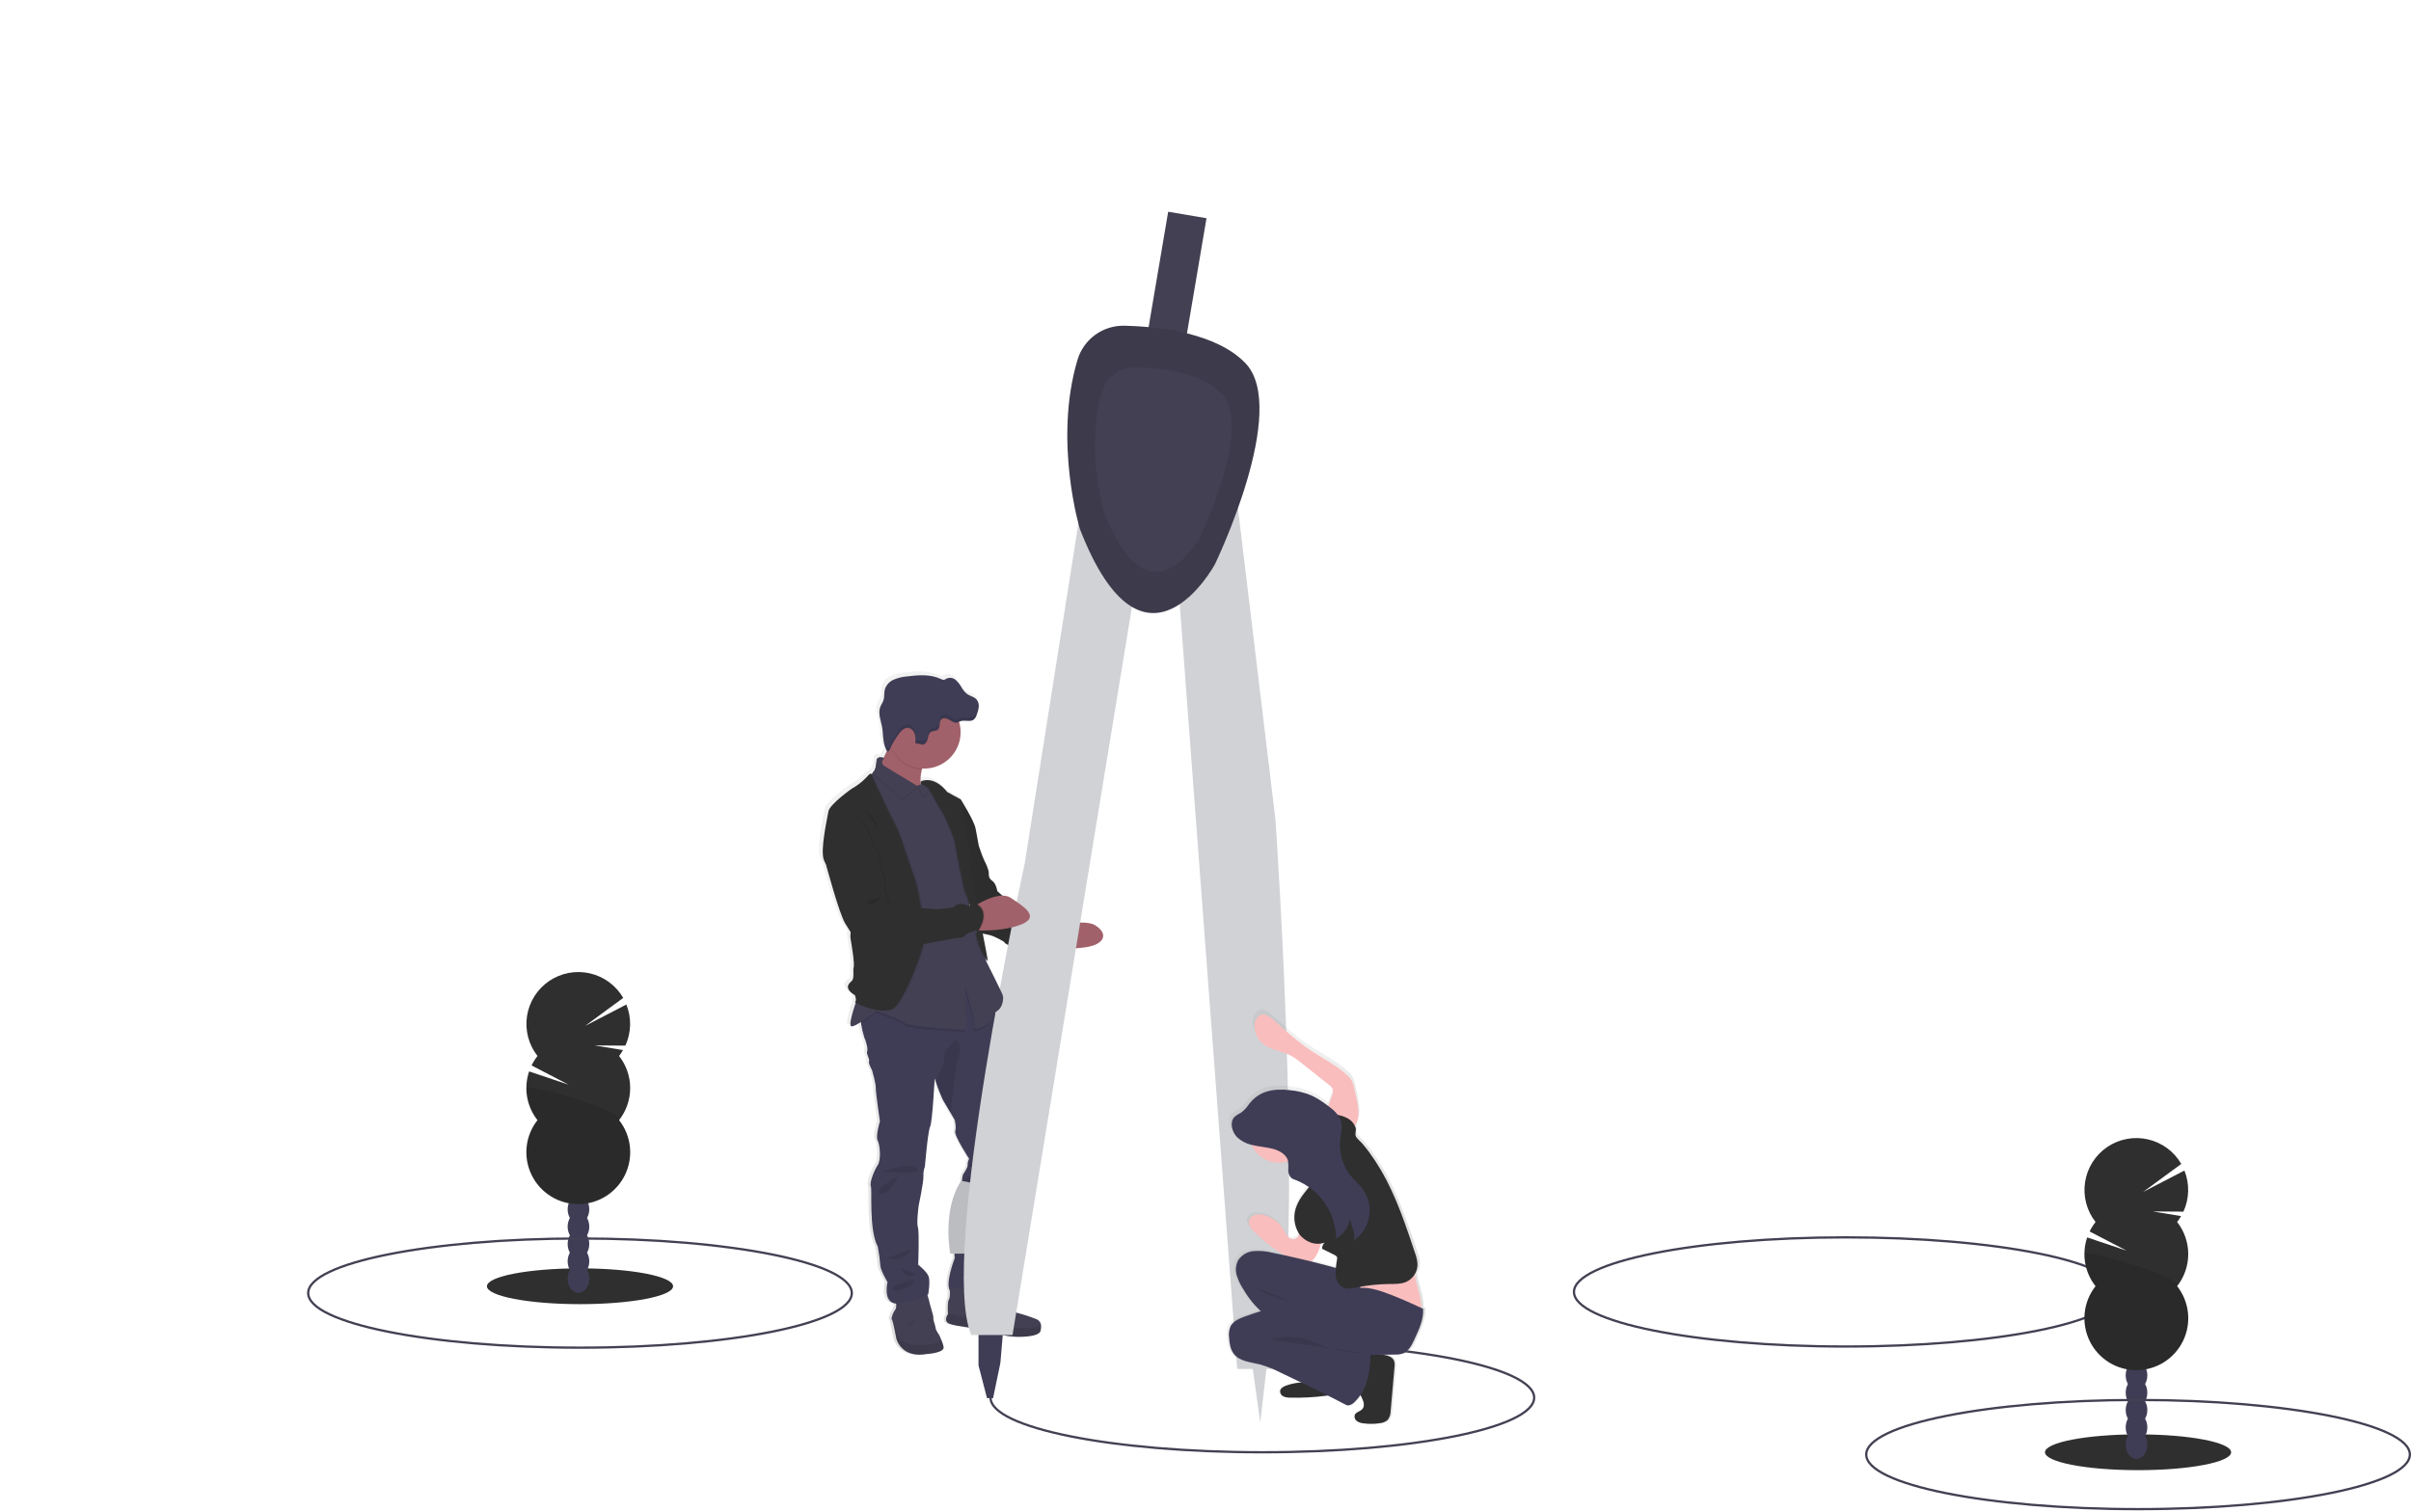 <svg width="1060" height="665" viewBox="0 0 1060 665" fill="none" xmlns="http://www.w3.org/2000/svg">
<g clip-path="url(#clip0_605_188)">
<path d="M811.5 592.07C877.498 592.07 931 581.325 931 568.07C931 554.815 877.498 544.07 811.5 544.07C745.502 544.07 692 554.815 692 568.07C692 581.325 745.502 592.07 811.5 592.07Z" stroke="#444053" stroke-miterlimit="10"/>
<path d="M360.54 376.89C360.891 377.78 361.288 378.651 361.73 379.5V379.61C361.73 379.61 367.39 400.52 370.04 404.91C370.81 406.18 371.68 407.56 372.54 408.91C372.37 409.903 372.37 410.917 372.54 411.91C373.34 416.57 374.31 422.98 373.87 424.39C373.43 425.8 374.4 429.31 372.87 430.53C371.34 431.75 369.77 433.87 374.46 436.68C374.46 436.68 375.34 439.05 374.55 439.58C374.46 439.64 374.55 439.77 374.77 439.94C373.48 443.76 371.59 449.94 372.77 450.38C373.42 450.63 375.18 449.71 377.11 448.47C377.16 448.72 377.2 448.99 377.25 449.26C377.557 451.319 378.032 453.349 378.67 455.33C379.53 457.24 380.39 460.46 379.93 461.52C379.47 462.58 381.19 464.94 380.79 465.87C380.39 466.8 382.12 469.82 382.12 469.82C382.12 469.82 383.84 475.68 383.77 477.66C383.7 479.64 385.63 492.41 385.63 492.41C385.63 492.41 383.63 499 384.63 500.91C385.63 502.82 386.28 509.41 384.63 511.85C382.98 514.29 380.91 519.68 381.58 521.13C382.25 522.58 380.65 540.5 384.69 547.88C385.207 550.626 385.585 553.396 385.82 556.18C385.82 558.18 389 563.49 389 563.49C389 563.49 387.08 571.49 391.79 572.84C392.115 572.941 392.45 573.005 392.79 573.03C392.934 573.905 392.816 574.802 392.45 575.61C391.645 576.724 391.074 577.989 390.77 579.33C390.701 579.582 390.733 579.851 390.86 580.08C391.39 580.67 392.86 588.58 392.86 588.58C392.86 588.58 394.98 597.47 406.65 595.3C406.65 595.3 414.54 594.84 413.88 592.07C413.663 591.156 413.376 590.26 413.02 589.39C412.742 588.827 412.495 588.25 412.28 587.66C412.15 587 410.49 585.15 410.36 583.9C410.23 582.65 409.17 580.21 409.36 579.42C409.55 578.63 407.57 572.97 407.43 571.71C407.268 570.833 407.017 569.975 406.68 569.15L407.1 568.95C407.1 568.95 408.16 563.02 407.24 560.85C406.32 558.68 402.66 555.85 402.66 555.85C402.66 555.85 403.19 541.29 402.53 539.31C401.87 537.33 402.86 529.83 402.86 529.83C402.86 529.83 405.11 519.22 404.98 516.83C404.905 515.35 405.129 513.871 405.64 512.48C405.64 512.48 407.04 496.87 407.96 494.89C408.88 492.91 409.96 473.55 409.96 473.55L410.58 475.33C411.451 478.001 412.487 480.616 413.68 483.16C414.19 483.96 415.68 486.52 416.96 488.66L418.85 491.86C418.85 491.86 419.71 494.96 419.11 496.86C418.51 498.76 425.28 509.04 425.28 509.04C424.844 509.898 424.618 510.847 424.62 511.81C424.81 512.81 422.56 515.96 422.56 515.96C422.56 515.96 421.7 518.79 422.23 519.78C422.76 520.77 421.37 526.63 421.37 526.63C421.37 526.63 419.11 539.54 418.58 541.06C418.05 542.58 418.85 552.98 418.85 552.98C418.85 552.98 414.69 563.63 416.62 567.17C416.7 568.48 416.71 570.48 416.2 571.29C415.51 572.37 415.71 576.36 415.78 577.46C415.78 577.65 415.78 577.75 415.78 577.75C415.78 577.75 413.52 580.75 416.37 581.97C419.22 583.19 428.91 584.07 428.91 584.07C428.91 584.07 438.12 586.71 442.56 587.43C447 588.15 456.29 587.89 456.95 585.19C457.185 584.351 457.266 583.477 457.19 582.61C457.13 582.062 456.931 581.539 456.61 581.09C456.29 580.642 455.859 580.284 455.36 580.05C452.63 578.964 449.838 578.039 447 577.28C447 577.28 442.62 576.28 442.22 574.38C441.82 572.48 435.59 567.2 435.59 567.2C435.59 567.2 435.52 566.83 435.39 566.33H435.59L435.29 566.03C434.98 565.03 434.48 563.71 433.87 563.96C433.775 563.781 433.717 563.585 433.699 563.382C433.682 563.18 433.706 562.977 433.769 562.784C433.833 562.592 433.935 562.414 434.069 562.262C434.203 562.11 434.367 561.987 434.55 561.9C436.94 560.59 438.4 556.44 437.73 551.96C437.06 547.48 436.94 548.27 438.33 545.7C439.192 543.758 439.537 541.625 439.33 539.51L443 525.83C443.575 524.149 443.931 522.401 444.06 520.63C444.122 519.236 444.484 517.872 445.12 516.63C445.12 516.63 446.78 507.14 448.24 504.97C449.7 502.8 447.24 495.15 447.24 495.15C447.24 495.15 444.99 483.3 445.12 477.89C445.25 472.48 439.28 453.72 439.28 453.72C438.514 452.502 438.189 451.058 438.36 449.63C438.48 448.51 437.78 446.69 436.99 445.06L436.74 444.55C437.045 444.158 437.413 443.82 437.83 443.55C439.47 442.55 440.24 439.92 440.25 438.07L417.64 384.78C417.64 384.62 428.11 363.23 428.08 363.07C427.46 359.56 421.54 350.25 421.54 350.25C421.483 350.133 421.397 350.033 421.29 349.96C419.96 349.35 415.46 346.8 415.46 346.8C411.93 342.44 408.62 341.54 406.46 341.57C405.781 341.561 405.105 341.666 404.46 341.88C404.23 341.951 404.006 342.042 403.79 342.15L403.69 343.02C403.506 341.008 403.665 338.979 404.16 337.02C404.21 336.85 404.26 336.67 404.3 336.5C404.63 336.5 404.96 336.5 405.3 336.5C407.417 336.506 409.514 336.096 411.473 335.292C413.431 334.488 415.212 333.306 416.713 331.814C418.215 330.322 419.408 328.548 420.224 326.595C421.04 324.642 421.463 322.547 421.47 320.43C421.469 318.925 421.261 317.428 420.85 315.98L420.77 315.75L421.27 315.53C423.27 314.79 425.78 316.05 427.4 314.71C427.987 314.128 428.408 313.399 428.62 312.6C429.069 311.529 429.368 310.402 429.51 309.25C429.51 309.05 429.51 308.85 429.51 308.65C429.515 308.59 429.515 308.53 429.51 308.47C429.515 308.397 429.515 308.323 429.51 308.25C429.51 308.16 429.51 308.07 429.51 307.98C429.51 307.89 429.51 307.98 429.51 307.98C429.42 307.245 429.121 306.551 428.65 305.98C427.59 304.74 425.82 304.44 424.48 303.53C423.384 302.681 422.476 301.615 421.81 300.4C421.143 299.191 420.266 298.111 419.22 297.21C418.689 296.764 418.045 296.471 417.36 296.363C416.674 296.256 415.972 296.338 415.33 296.6C414.939 296.868 414.506 297.07 414.05 297.2C413.554 297.207 413.066 297.075 412.64 296.82C408.04 294.67 402.64 295.05 397.64 295.69C395.608 295.852 393.614 296.331 391.73 297.11C390.789 297.497 389.943 298.085 389.252 298.833C388.561 299.581 388.042 300.471 387.73 301.44C387.32 302.99 387.63 304.67 387.14 306.2C386.8 307.2 386.14 308.12 385.72 309.13C385.516 309.659 385.388 310.215 385.34 310.78C385.34 310.78 385.34 310.89 385.34 310.94C385.17 313.21 386.06 315.6 386.49 317.94C387.08 321.13 386.78 324.6 388.15 327.62C388.287 327.99 388.461 328.345 388.67 328.68C388.19 329.68 387.67 330.74 387.17 331.73C386.43 331.52 384.17 331.02 384.09 333C384.074 334.609 383.698 336.195 382.99 337.64C382.885 337.723 382.775 337.8 382.66 337.87C382.538 337.926 382.437 338.019 382.37 338.135C382.304 338.252 382.276 338.386 382.29 338.52L382.03 338.72C381.915 338.727 381.805 338.765 381.71 338.83C381.57 338.59 381.11 338.57 379.65 340.31C377.707 342.331 375.472 344.05 373.02 345.41C373.02 345.41 363.2 352.26 362.67 355.41C362.14 358.56 358.86 372.32 360.54 376.89ZM403.66 343.47C403.66 343.47 403.66 343.4 403.66 343.36L403.78 343.42L403.66 343.47ZM430.34 567.47C430.074 567.583 429.789 567.64 429.5 567.64L430.34 567.47Z" fill="url(#paint0_linear_605_188)"/>
<path d="M407.73 595.33C396.2 597.49 394.1 588.65 394.1 588.65C394.1 588.65 392.66 580.79 392.1 580.2C391.973 579.971 391.941 579.702 392.01 579.45C392.311 578.118 392.876 576.86 393.67 575.75C394.39 574.9 393.8 571.36 393.8 571.36L407.16 567.96C407.731 569.221 408.17 570.538 408.47 571.89C408.61 573.13 410.57 578.77 410.37 579.55C410.17 580.33 411.23 582.76 411.37 584.01C411.51 585.26 413.14 587.09 413.27 587.74C413.471 588.332 413.712 588.91 413.99 589.47C414.347 590.332 414.631 591.221 414.84 592.13C415.52 594.87 407.73 595.33 407.73 595.33Z" fill="#444053"/>
<path opacity="0.1" d="M407.73 595.33C396.2 597.49 394.1 588.65 394.1 588.65C394.1 588.65 392.66 580.79 392.1 580.2C391.973 579.971 391.941 579.702 392.01 579.45L394.78 587.45C394.78 587.45 397.08 592.24 405.59 591.51C410.44 591.11 412.82 590.21 413.98 589.51C414.337 590.372 414.621 591.261 414.83 592.17C415.52 594.87 407.73 595.33 407.73 595.33Z" fill="black"/>
<path opacity="0.1" d="M398.75 582.88C398.75 582.88 401.64 582.95 401.83 580.59L398.75 582.88Z" fill="black"/>
<path d="M448.87 505.45C447.43 507.61 445.79 517.04 445.79 517.04C445.18 518.289 444.839 519.651 444.79 521.04C444.684 522.803 444.348 524.544 443.79 526.22L440 539.78C440.201 541.882 439.857 544 439 545.93C437.63 548.49 437.76 547.7 438.41 552.16C439.06 556.62 437.63 560.74 435.27 562.05C432.91 563.36 436.32 566.44 436.32 566.44C436.32 566.44 421.25 570.5 418.1 568.01C414.95 565.52 419.74 553.21 419.74 553.21C419.74 553.21 418.96 542.86 419.48 541.35C420 539.84 422.23 527 422.23 527C422.23 527 423.61 521.17 423.08 520.19C422.55 519.21 423.41 516.39 423.41 516.39C423.41 516.39 425.64 513.24 425.41 512.26C425.414 511.305 425.64 510.363 426.07 509.51C426.07 509.51 419.39 499.29 419.97 497.39C420.55 495.49 419.71 492.39 419.71 492.39C419.71 492.39 418.87 490.94 417.85 489.21C416.61 487.08 415.11 484.54 414.6 483.74C413.429 481.21 412.41 478.612 411.55 475.96L410.93 474.18C410.93 474.18 409.93 493.44 408.93 495.4C407.93 497.36 406.64 512.9 406.64 512.9C406.13 514.281 405.906 515.75 405.98 517.22C406.11 519.64 403.88 530.22 403.88 530.22C403.88 530.22 402.88 537.69 403.56 539.66C404.24 541.63 403.69 556.1 403.69 556.1C403.69 556.1 407.29 558.92 408.21 561.1C409.13 563.28 408.08 569.16 408.08 569.16C408.08 569.16 397.6 574.4 392.94 573.02C388.28 571.64 390.19 563.72 390.19 563.72C390.19 563.72 387.05 558.48 387.05 556.45C386.817 553.68 386.443 550.923 385.93 548.19C381.93 540.85 383.51 523.04 382.86 521.59C382.21 520.14 384.23 514.78 385.86 512.36C387.49 509.94 386.86 503.36 385.86 501.48C384.86 499.6 386.86 493.03 386.86 493.03C386.86 493.03 384.96 480.32 385.03 478.36C385.1 476.4 383.39 470.56 383.39 470.56C383.39 470.56 381.69 467.56 382.08 466.63C382.47 465.7 380.77 463.35 381.23 462.31C381.69 461.27 380.83 458.05 379.98 456.15C379.358 454.19 378.89 452.183 378.58 450.15C378.18 447.89 377.89 445.9 377.89 445.9L388.7 437.19L415.7 430.11L425.94 426.78L435.83 442.37C435.83 442.37 436.83 444 437.76 445.88C438.54 447.5 439.23 449.31 439.11 450.43C438.945 451.849 439.27 453.281 440.03 454.49C440.03 454.49 445.92 473.16 445.79 478.49C445.66 483.82 447.89 495.66 447.89 495.66C447.89 495.66 450.31 503.29 448.87 505.45Z" fill="#3F3D56"/>
<path opacity="0.1" d="M388.21 515.21C388.21 515.21 399.74 510.3 403.14 513.77C406.54 517.24 388.21 515.21 388.21 515.21Z" fill="black"/>
<path opacity="0.1" d="M394.69 517.17C394.69 517.17 383 523.78 387 524.84C391 525.9 394.69 517.17 394.69 517.17Z" fill="black"/>
<path opacity="0.1" d="M429.54 511.48C429.54 511.48 424.54 511.8 426.46 512.79C428.38 513.78 429.54 511.48 429.54 511.48Z" fill="black"/>
<path opacity="0.1" d="M435.77 512.98C435.7 513.31 421.29 517.98 424.11 520.06C426.93 522.14 435.77 512.98 435.77 512.98Z" fill="black"/>
<path opacity="0.1" d="M389.91 553.07C392.07 552.75 404.13 547.18 399.41 551.18C398.147 552.328 396.596 553.11 394.922 553.443C393.249 553.776 391.516 553.647 389.91 553.07Z" fill="black"/>
<path opacity="0.1" d="M395.87 557.46C395.87 557.46 396.92 561.53 400.92 561C404.92 560.47 395.87 557.46 395.87 557.46Z" fill="black"/>
<path opacity="0.1" d="M392.53 565.72C393.25 565.52 401.83 561.59 402.03 563.43C402.23 565.27 393.84 568.43 393.19 567.49C392.813 566.971 392.585 566.359 392.53 565.72Z" fill="black"/>
<path opacity="0.1" d="M420.31 561C421.31 560.94 431.18 557.79 433.15 560.61L420.31 561Z" fill="black"/>
<path opacity="0.1" d="M429.22 562.84C429.22 562.84 430.92 561.33 432.62 562.12C434.32 562.91 429.22 562.84 429.22 562.84Z" fill="black"/>
<path opacity="0.1" d="M407.47 579.08C407.576 579.638 407.843 580.152 408.237 580.561C408.632 580.969 409.136 581.254 409.69 581.38L407.47 579.08Z" fill="black"/>
<path d="M457.45 585.24C456.8 587.93 447.62 588.19 443.24 587.47C438.86 586.75 429.74 584.13 429.74 584.13C429.74 584.13 420.18 583.21 417.36 582.03C414.54 580.85 416.77 577.84 416.77 577.84C416.77 577.84 416.77 577.74 416.77 577.56C416.7 576.46 416.51 572.49 417.18 571.42C417.97 570.17 417.51 566.11 417.51 566.11C417.51 566.11 431.07 568.73 431.33 567.49C431.59 566.25 433.69 564.49 434.67 564.08C435.65 563.67 436.38 567.36 436.38 567.36C436.38 567.36 442.54 572.6 442.93 574.5C443.32 576.4 447.64 577.38 447.64 577.38C450.445 578.132 453.204 579.051 455.9 580.13C456.394 580.362 456.821 580.718 457.138 581.163C457.455 581.608 457.652 582.127 457.71 582.67C457.78 583.536 457.692 584.406 457.45 585.24Z" fill="#444053"/>
<path opacity="0.1" d="M457.45 585.24C456.8 587.93 447.62 588.19 443.24 587.47C438.86 586.75 429.74 584.13 429.74 584.13C429.74 584.13 420.18 583.21 417.36 582.03C414.54 580.85 416.77 577.84 416.77 577.84C416.77 577.84 416.77 577.74 416.77 577.56L430.48 580.56C430.48 580.56 437.23 583.44 441.55 583.44C445.33 583.44 453.78 584.99 457.71 582.64C457.784 583.515 457.696 584.397 457.45 585.24Z" fill="black"/>
<path opacity="0.1" d="M438.91 574.89C438.91 574.89 438.26 579.21 435.64 580.66L438.91 574.89Z" fill="black"/>
<path d="M480.9 415.65C477 417.13 468 417.29 464 417.29C462.78 417.29 462 417.29 462 417.29L459.43 412.05L462 407.68C462 407.68 464.36 407.03 467.5 406.46C472.13 405.63 478.5 404.98 481.5 406.85C486.54 409.98 486 413.78 480.9 415.65Z" fill="#A1616A"/>
<path d="M421.33 352.94L422.47 351.63C422.47 351.63 428.32 360.89 428.93 364.38C429.54 367.87 430.33 371.89 430.33 371.89C430.33 371.89 431.81 376.43 432.78 378.44C433.606 379.963 434.25 381.577 434.7 383.25C434.78 384.12 434.35 386.04 436.18 387.25C438.01 388.46 438.45 391.79 438.45 391.79C438.45 391.79 445.09 398.25 448.59 398.43C452.09 398.61 462.12 400.35 461.78 402.09C461.44 403.83 465.97 404.89 467.78 405.33C469.59 405.77 456 411.02 464 417.78C464 417.78 458.93 418.78 458.41 420.05C457.89 421.32 452.56 419.35 452.56 419.35C452.56 419.35 451.42 416.64 447.49 416.47C443.56 416.3 441.55 414.55 441.55 414.29C441.55 414.03 437.62 411.84 435.44 411.23C433.26 410.62 430.37 410.36 430.28 409.74C430.19 409.12 417.18 352.97 417.18 352.97L421.33 352.94Z" fill="#2F2F2F"/>
<path opacity="0.05" d="M421.33 353.16L422.47 351.85C422.47 351.85 428.32 361.11 428.93 364.61C429.54 368.11 430.33 372.12 430.33 372.12C430.33 372.12 431.81 376.66 432.78 378.67C433.604 380.19 434.248 381.801 434.7 383.47C434.78 384.35 434.35 386.27 436.18 387.47C438.01 388.67 438.45 392.01 438.45 392.01C438.45 392.01 445.09 398.48 448.59 398.65C452.09 398.82 462.12 400.57 461.78 402.32C461.44 404.07 465.97 405.12 467.78 405.55C469.59 405.98 456 411.25 464 417.98C464 417.98 458.93 418.98 458.41 420.25C457.89 421.52 452.56 419.55 452.56 419.55C452.56 419.55 451.42 416.84 447.49 416.67C443.56 416.5 441.55 414.75 441.55 414.48C441.55 414.21 437.62 412.04 435.44 411.43C433.26 410.82 430.37 410.55 430.28 409.94C430.19 409.33 417.18 353.16 417.18 353.16H421.33Z" fill="black"/>
<path d="M555 590.56C621 590.56 674.5 601.31 674.5 614.56C674.5 627.81 621 638.56 555 638.56C489 638.56 435.5 627.82 435.5 614.56" stroke="#444053" stroke-miterlimit="10"/>
<path d="M530.443 95.957L513.594 93.098L492.337 218.378L509.186 221.237L530.443 95.957Z" fill="#444053"/>
<path d="M550.34 598.75L554.08 625.45L557.28 597.69L550.34 598.75Z" fill="#D0D2D5"/>
<path d="M430.2 583.8V600.36L433.94 614.77H436.61L439.82 599.29L441.42 580.6L430.2 583.8Z" fill="#3F3D56"/>
<path d="M422.59 519.2L430.59 520.8C430.59 520.8 421.52 545.89 427.92 551.23H417.79C417.79 551.23 414.05 532.01 422.59 519.2Z" fill="#D0D2D5"/>
<path opacity="0.1" d="M422.59 519.2L430.59 520.8C430.59 520.8 421.52 545.89 427.92 551.23H417.79C417.79 551.23 414.05 532.01 422.59 519.2Z" fill="black"/>
<path d="M476.12 217.53L450.49 379.84C450.49 379.84 412.59 552.84 427 587.01H445.16L499.62 254.91L476.12 217.53Z" fill="#D0D2D5"/>
<path d="M541.12 197.37L560.77 360.51C560.77 360.51 575.08 568.34 559.41 601.95H543.93L516.27 233.86L541.12 197.37Z" fill="#D0D2D5"/>
<path d="M473.73 158.23C475.049 153.799 477.794 149.926 481.539 147.214C485.283 144.502 489.818 143.102 494.44 143.23C510.25 143.63 534.69 146.51 547.44 159.57C567.2 179.86 534.09 248.2 534.09 248.2C534.09 248.2 503.09 305.33 474.83 232.72C474.79 232.78 463.07 193.9 473.73 158.23Z" fill="#444053"/>
<path opacity="0.1" d="M473.73 158.23C475.049 153.799 477.794 149.926 481.539 147.214C485.283 144.502 489.818 143.102 494.44 143.23C510.25 143.63 534.69 146.51 547.44 159.57C567.2 179.86 534.09 248.2 534.09 248.2C534.09 248.2 503.09 305.33 474.83 232.72C474.79 232.78 463.07 193.9 473.73 158.23Z" fill="black"/>
<path d="M484.6 172.11C485.55 168.962 487.509 166.214 490.174 164.287C492.839 162.361 496.063 161.364 499.35 161.45C510.6 161.74 528 163.79 537.05 173.09C551.12 187.53 527.55 236.19 527.55 236.19C527.55 236.19 505.55 276.86 485.35 225.19C485.35 225.16 477 197.51 484.6 172.11Z" fill="#444053"/>
<path d="M539.33 587.9C539.5 590.48 539.9 593.19 541.53 595.21C544.23 598.55 549.14 598.81 553.34 599.86C556.565 600.782 559.693 602.015 562.68 603.54L571.77 607.84C569.439 607.975 567.141 608.453 564.95 609.26C563.78 609.69 562.5 610.4 562.33 611.62C562.308 612.129 562.44 612.632 562.71 613.064C562.979 613.496 563.373 613.836 563.84 614.04C564.79 614.431 565.814 614.612 566.84 614.57C572.254 614.722 577.672 614.438 583.04 613.72L583.68 613.63C586.44 614.997 589.187 616.393 591.92 617.82C593.06 618.42 594.43 617.82 595.39 616.98C596.562 615.942 597.597 614.759 598.47 613.46C598.63 613.74 598.79 614.01 598.92 614.28C599.8 615.97 600.63 618.18 599.37 619.62C598.37 620.74 596.48 620.93 595.91 622.29C595.755 622.782 595.761 623.31 595.929 623.798C596.096 624.286 596.415 624.707 596.84 625C597.71 625.574 598.711 625.918 599.75 626C602.223 626.34 604.733 626.32 607.2 625.94C608.537 625.846 609.805 625.308 610.8 624.41C611.651 623.252 612.1 621.847 612.08 620.41L613.79 600.98C613.946 600.057 613.877 599.111 613.59 598.22C612.91 596.57 610.94 595.88 609.16 595.59H608.97C610.45 595.59 611.97 595.52 613.57 595.52C614.964 595.61 616.362 595.433 617.69 595C620.23 594 621.6 591.33 622.69 588.87C624.69 584.55 626.99 579.87 626.69 575.07L625.91 574.72C625.84 569.61 623.7 564.84 622.91 559.85C623.778 558.51 624.24 556.947 624.24 555.35C624.136 553.594 623.755 551.866 623.11 550.23C619.94 540.81 616.77 531.36 612.53 522.36C609.787 516.366 606.436 510.67 602.53 505.36C601.51 504.027 600.45 502.693 599.35 501.36C598.55 500.44 596.76 499.14 596.43 497.97C596.1 496.8 596.8 495.66 596.43 494.46C596.335 494.147 596.215 493.843 596.07 493.55C598.41 490.45 597.75 485.97 596.93 482.11L595.93 477.3C595.716 475.973 595.298 474.688 594.69 473.49C594.046 472.462 593.239 471.547 592.3 470.78C587.38 466.34 581.3 463.39 575.77 459.71C569.92 455.82 564.69 451.09 559.45 446.42C557.85 445 555.84 443.47 553.77 444.07C551.7 444.67 550.84 446.91 550.77 448.95C550.751 450.365 551.031 451.767 551.591 453.067C552.151 454.366 552.979 455.532 554.02 456.49C557.64 459.8 563.11 460.07 567.42 462.41C568.901 463.27 570.309 464.25 571.63 465.34L584.15 475.17C585.099 475.738 585.797 476.646 586.1 477.71C586.149 478.351 586.046 478.996 585.8 479.59C585.33 481.03 584.53 482.84 583.94 484.67L582.94 483.95C580.867 482.401 578.647 481.061 576.31 479.95C573.211 478.684 569.936 477.898 566.6 477.62C559.21 476.79 552.6 477.93 548.08 484.1C547.143 485.51 545.953 486.734 544.57 487.71C543.545 488.187 542.587 488.795 541.72 489.52C539.4 492.09 540.72 496.35 542.9 498.52C544.745 500.234 547.018 501.419 549.48 501.95C550.837 504.978 553.26 507.401 556.288 508.758C559.316 510.115 562.737 510.312 565.9 509.31C566.055 510.597 566.085 511.897 565.99 513.19C565.942 513.856 566.044 514.524 566.288 515.145C566.532 515.766 566.912 516.325 567.4 516.78C567.926 517.138 568.507 517.408 569.12 517.58C571.332 518.381 573.427 519.474 575.35 520.83C573.092 523.276 571.23 526.06 569.83 529.08C568.97 531.085 568.611 533.269 568.785 535.444C568.96 537.618 569.662 539.718 570.83 541.56L570.89 541.64C570.722 542.263 570.41 542.838 569.98 543.32C569.37 543.796 568.6 544.018 567.831 543.94C567.061 543.861 566.351 543.489 565.85 542.9C564.992 541.886 564.266 540.767 563.69 539.57C562.701 537.954 561.393 536.556 559.845 535.463C558.298 534.369 556.544 533.603 554.69 533.21C553.32 532.859 551.877 532.919 550.54 533.38C549.882 533.616 549.306 534.035 548.879 534.588C548.452 535.141 548.192 535.804 548.13 536.5C548.13 538.01 549.23 539.26 550.31 540.33C553.623 543.766 557.313 546.819 561.31 549.43C562.399 550.104 563.524 550.718 564.68 551.27C562.68 550.85 560.707 550.44 558.76 550.04C556.032 549.36 553.214 549.113 550.41 549.31C549.011 549.419 547.655 549.843 546.443 550.549C545.231 551.256 544.194 552.227 543.41 553.39C542.308 555.483 542.075 557.926 542.76 560.19C543.453 562.435 544.489 564.56 545.83 566.49C547.934 570.027 550.515 573.257 553.5 576.09C551 576.84 548.5 577.66 546.06 578.56C543.62 579.46 541.06 580.56 539.94 582.8C539.283 584.414 539.072 586.176 539.33 587.9ZM576.14 553.9H576.23C576.762 553.659 577.215 553.275 577.54 552.79C579.06 550.756 580.137 548.426 580.7 545.95C581.281 545.872 581.852 545.727 582.4 545.52C582.026 545.876 581.729 546.304 581.526 546.778C581.323 547.253 581.219 547.764 581.22 548.28L586.86 551.04C587.267 551.193 587.617 551.469 587.86 551.83C588.015 552.203 588.053 552.614 587.97 553.01C587.81 554.3 587.56 555.59 587.4 556.87C585.71 556.37 584.05 555.97 582.56 555.57C580.44 554.99 578.29 554.45 576.14 553.91V553.9Z" fill="url(#paint1_linear_605_188)"/>
<path d="M577.19 500.78C578.609 501.135 580.085 501.198 581.528 500.966C582.972 500.734 584.354 500.211 585.59 499.43C586.085 499.083 586.636 498.826 587.22 498.67C587.738 498.624 588.259 498.701 588.742 498.894C589.225 499.087 589.656 499.39 590 499.78C592.4 502.17 592.68 506.11 591.44 509.26C590.2 512.41 587.71 514.89 585.1 517.04C582.992 518.776 580.763 520.36 578.43 521.78C577.787 520.274 576.852 518.91 575.677 517.768C574.503 516.627 573.114 515.73 571.59 515.13C568.85 514.07 566.85 511.23 565.28 508.75C564.11 506.91 563.07 506.99 564.12 505.09C565.305 503.266 566.702 501.587 568.28 500.09C569.14 499.18 569.891 498.173 570.52 497.09C571.22 495.83 571.06 495.01 572.14 496.01C572.85 496.67 573.14 498.1 573.96 498.87C574.87 499.754 575.977 500.408 577.19 500.78Z" fill="#FABDBD"/>
<path d="M585.78 481.28C586.014 480.693 586.113 480.061 586.07 479.43C585.771 478.383 585.089 477.488 584.16 476.92L571.93 467.22C570.646 466.144 569.275 465.177 567.83 464.33C563.61 462.02 558.28 461.75 554.74 458.49C553.722 457.537 552.914 456.382 552.366 455.1C551.819 453.817 551.544 452.435 551.56 451.04C551.56 449.04 552.56 446.78 554.45 446.22C556.34 445.66 558.45 447.14 560.01 448.55C565.12 453.15 570.22 457.82 575.93 461.66C581.33 465.3 587.28 468.2 592.09 472.59C592.967 473.337 593.719 474.218 594.32 475.2C594.908 476.39 595.316 477.66 595.53 478.97L596.53 483.71C597.37 487.71 598.05 492.36 595.36 495.43C594.969 495.922 594.473 496.321 593.91 496.599C593.346 496.878 592.728 497.028 592.1 497.04C591.213 496.931 590.358 496.638 589.59 496.18C587.59 495.18 583.97 494.18 583.36 491.68C582.58 488.55 584.83 484.18 585.78 481.28Z" fill="#FABDBD"/>
<path d="M566.27 543.78C565.436 542.777 564.727 541.675 564.16 540.5C563.202 538.91 561.929 537.532 560.419 536.452C558.909 535.372 557.194 534.613 555.38 534.22C554.059 533.886 552.67 533.942 551.38 534.38C550.735 534.618 550.171 535.035 549.754 535.582C549.338 536.13 549.087 536.785 549.03 537.47C549.03 538.95 550.1 540.19 551.15 541.24C554.385 544.637 557.994 547.657 561.91 550.24C565.831 552.812 570.329 554.371 575 554.78C575.471 554.838 575.948 554.793 576.4 554.65C576.918 554.41 577.361 554.033 577.68 553.56C580.16 550.38 581.02 546.25 581.68 542.28C581.44 543.71 573.39 540.37 572.48 540.8C571.14 541.43 571.27 543.31 570.3 544.21C569.706 544.681 568.951 544.9 568.197 544.82C567.443 544.739 566.751 544.366 566.27 543.78Z" fill="#FABDBD"/>
<path d="M624.92 575.2C624.966 575.7 624.869 576.203 624.64 576.65C624.09 577.51 622.85 577.52 621.84 577.37C619.508 576.976 617.206 576.422 614.95 575.71L594.42 569.78C594.094 569.717 593.79 569.569 593.54 569.35C593.323 569.093 593.181 568.782 593.13 568.45C592.417 565.505 592.264 562.452 592.68 559.45C592.705 559.017 592.847 558.599 593.09 558.24C593.552 557.814 594.162 557.584 594.79 557.6C598.006 557.274 601.238 557.127 604.47 557.16C606.567 557.248 608.669 557.202 610.76 557.02C613.46 556.7 616.57 555.15 619.28 555.39C621.63 555.59 621.53 557.39 621.77 559.39C622.44 564.7 624.87 569.78 624.92 575.2Z" fill="#FABDBD"/>
<path d="M559.37 550.83C556.707 550.15 553.952 549.904 551.21 550.1C549.843 550.208 548.519 550.624 547.336 551.317C546.153 552.009 545.143 552.961 544.38 554.1C543.291 556.169 543.062 558.583 543.74 560.82C544.426 563.028 545.437 565.121 546.74 567.03C549.046 571.02 552.012 574.59 555.51 577.59C557.26 578.98 559.19 580.13 560.87 581.59C564.45 584.72 566.67 589.09 568.8 593.34C570.8 597.34 572.8 601.42 573.66 605.82C573.667 605.99 573.709 606.156 573.783 606.309C573.857 606.462 573.962 606.599 574.09 606.71C574.368 606.845 574.687 606.866 574.98 606.77L584.83 604.95C585.109 604.962 585.385 604.898 585.63 604.764C585.875 604.631 586.08 604.434 586.221 604.194C586.363 603.953 586.437 603.679 586.435 603.4C586.433 603.121 586.355 602.848 586.21 602.61C584.073 593.425 580.074 584.777 574.46 577.2C577.069 579.665 580.228 581.472 583.675 582.47C587.122 583.468 590.758 583.629 594.28 582.94C595.657 582.744 596.956 582.181 598.04 581.31C600.24 579.31 600.14 575.9 599.65 572.99C599.209 570.397 598.601 567.835 597.83 565.32C595.98 559.32 588 557.7 582.59 556.24C574.91 554.207 567.17 552.403 559.37 550.83Z" fill="#3F3D56"/>
<path opacity="0.1" d="M566.66 572.09C568.066 572.647 569.34 573.491 570.4 574.57C568.63 572.57 563.57 571.57 561.09 570.64C558.02 569.5 554.67 568.33 552.09 566.3C557.081 567.874 561.95 569.809 566.66 572.09Z" fill="black"/>
<path d="M598.56 614.24C599.41 615.92 600.22 618.09 599 619.52C598.06 620.62 596.18 620.81 595.62 622.15C595.466 622.635 595.472 623.157 595.636 623.639C595.799 624.121 596.113 624.538 596.53 624.83C597.374 625.404 598.353 625.749 599.37 625.83C601.787 626.16 604.239 626.14 606.65 625.77C607.956 625.674 609.192 625.143 610.16 624.26C611.001 623.098 611.44 621.694 611.41 620.26L613.08 601.08C613.228 600.167 613.163 599.233 612.89 598.35C612.22 596.72 610.3 596.05 608.56 595.76C606.615 595.43 604.636 595.35 602.67 595.52C601.344 595.538 600.058 595.979 599 596.78C598.018 597.899 597.412 599.298 597.27 600.78C596.82 603.06 595.56 606.22 595.83 608.53C596 610.44 597.72 612.56 598.56 614.24Z" fill="#2F2F2F"/>
<path d="M576.48 608.04C572.73 607.551 568.917 607.98 565.37 609.29C564.23 609.71 562.98 610.42 562.81 611.62C562.787 612.121 562.916 612.617 563.18 613.044C563.445 613.47 563.831 613.807 564.29 614.01C565.22 614.396 566.223 614.577 567.23 614.54C572.517 614.68 577.807 614.399 583.05 613.7C584.412 613.611 585.732 613.196 586.9 612.49C587.477 612.123 587.912 611.57 588.132 610.923C588.352 610.276 588.344 609.572 588.11 608.93C587.48 607.61 585.76 607.2 584.93 606.01C584.33 605.15 584.18 603.88 583.24 603.43C582.53 603.204 581.759 603.261 581.09 603.59C580.09 603.94 577.69 604.29 577 605.12C576.701 606.067 576.526 607.048 576.48 608.04Z" fill="#2F2F2F"/>
<path d="M562.32 511.27C569.572 511.27 575.45 505.392 575.45 498.14C575.45 490.889 569.572 485.01 562.32 485.01C555.069 485.01 549.19 490.889 549.19 498.14C549.19 505.392 555.069 511.27 562.32 511.27Z" fill="#FABDBD"/>
<path d="M593.46 492.36C591.35 490.81 588.69 490.28 586.12 489.8C585.252 489.529 584.317 489.576 583.48 489.93C582.927 490.33 582.49 490.868 582.21 491.49C581.418 492.774 580.831 494.175 580.47 495.64C580.294 496.374 580.292 497.139 580.466 497.874C580.64 498.609 580.984 499.292 581.47 499.87C582.25 500.67 583.37 501.07 584.17 501.87C584.689 502.449 585.066 503.141 585.271 503.89C585.476 504.64 585.503 505.428 585.35 506.19C585.027 507.707 584.435 509.153 583.6 510.46C581.672 513.859 579.471 517.096 577.02 520.14C574.47 523.31 571.61 526.36 570.11 530.14C569.274 532.123 568.928 534.278 569.102 536.422C569.276 538.567 569.965 540.638 571.11 542.46C573.54 546 578.38 547.9 582.39 546.37C582.025 546.722 581.735 547.144 581.539 547.612C581.343 548.08 581.245 548.583 581.25 549.09L586.75 551.82C587.156 551.969 587.506 552.242 587.75 552.6C587.898 552.968 587.932 553.372 587.85 553.76C587.419 555.978 587.194 558.231 587.18 560.49C587.33 562.74 588.36 565.11 590.4 566.09C592.27 566.99 594.49 566.51 596.53 566.09C601.294 565.125 606.139 564.616 611 564.57C613.42 564.57 615.92 564.63 618.15 563.69C619.645 563.031 620.918 561.955 621.817 560.591C622.716 559.227 623.203 557.633 623.22 556C623.12 554.265 622.746 552.557 622.11 550.94C619.02 541.64 615.92 532.32 611.78 523.43C609.083 517.514 605.797 511.886 601.97 506.63C600.97 505.3 599.97 503.99 598.86 502.72C598.08 501.81 596.33 500.53 596.01 499.37C595.69 498.21 596.37 497.09 596.01 495.91C595.561 494.485 594.667 493.241 593.46 492.36Z" fill="#2F2F2F"/>
<path d="M625.68 575.47C619.92 572.81 614.16 570.15 608.17 568.08C603.76 566.56 598.84 565.37 594.51 567.08C593.21 567.6 592.03 568.35 590.78 568.96C586.59 570.96 581.78 571.3 577.15 571.81C566.847 572.97 556.722 575.378 547 578.98C544.67 579.84 542.16 580.98 541 583.16C540.344 584.739 540.123 586.466 540.36 588.16C540.53 590.71 540.92 593.39 542.51 595.38C545.15 598.68 549.94 598.93 554.04 599.97C557.194 600.884 560.252 602.103 563.17 603.61C572.75 608.18 582.34 612.75 591.74 617.7C592.84 618.29 594.18 617.7 595.12 616.87C597.952 614.241 599.995 610.875 601.02 607.15C602.039 603.443 602.544 599.614 602.52 595.77C606.2 595.77 609.19 595.61 612.87 595.61C614.224 595.695 615.581 595.522 616.87 595.1C619.34 594.1 620.68 591.47 621.79 589.05C623.77 584.78 626 580.15 625.68 575.47Z" fill="#3F3D56"/>
<path opacity="0.1" d="M558.8 589.14C561.39 587.88 564.39 587.85 567.28 587.87C569.042 587.838 570.803 587.972 572.54 588.27C575.193 588.977 577.768 589.945 580.23 591.16C586.364 593.734 592.959 595.027 599.61 594.96" fill="black"/>
<path d="M543.86 500C545.839 501.825 548.293 503.056 550.94 503.55C553.54 504.15 556.22 504.38 558.84 504.96C562.06 505.67 565.58 507.37 566.31 510.59C566.479 511.88 566.512 513.183 566.41 514.48C566.362 515.128 566.459 515.779 566.692 516.386C566.925 516.993 567.29 517.541 567.76 517.99C568.276 518.339 568.842 518.605 569.44 518.78C574.686 520.785 579.207 524.322 582.417 528.93C585.627 533.538 587.377 539.005 587.44 544.62C589.087 543.66 590.498 542.342 591.568 540.763C592.637 539.185 593.339 537.386 593.62 535.5C593.62 538.98 596.62 542.5 594.92 545.61C596.774 544.398 598.357 542.814 599.567 540.959C600.778 539.103 601.59 537.016 601.952 534.831C602.314 532.645 602.218 530.408 601.67 528.261C601.122 526.115 600.135 524.105 598.77 522.36C597.45 520.68 595.77 519.28 594.39 517.67C592.431 515.409 590.959 512.767 590.068 509.911C589.177 507.054 588.885 504.045 589.21 501.07C589.5 498.54 590.21 495.98 589.68 493.49C588.91 490.04 585.88 487.64 583 485.59C580.975 484.066 578.805 482.746 576.52 481.65C573.494 480.397 570.293 479.618 567.03 479.34C559.82 478.53 553.41 479.65 548.94 485.74C548.035 487.132 546.874 488.34 545.52 489.3C544.517 489.774 543.579 490.376 542.73 491.09C540.44 493.63 541.74 497.83 543.86 500Z" fill="#3F3D56"/>
<path d="M409 353.59C408.59 353.42 380.09 341.65 384 339.31C386.33 337.92 389.2 332.04 391.16 327.43C392.53 324.22 393.46 321.62 393.46 321.62C393.46 321.62 416.34 317.56 408.15 331.62C406.859 333.772 405.886 336.1 405.26 338.53C402.9 348.03 408.77 353.41 409 353.59Z" fill="#A1616A"/>
<path opacity="0.1" d="M408.12 331.58C406.829 333.732 405.856 336.06 405.23 338.49C402.329 338.283 399.539 337.289 397.16 335.616C394.782 333.942 392.904 331.651 391.73 328.99C391.499 328.482 391.299 327.962 391.13 327.43C392.5 324.22 393.43 321.62 393.43 321.62C393.43 321.62 416.31 317.56 408.12 331.58Z" fill="black"/>
<path d="M422.34 322.02C422.323 325.678 421.054 329.22 418.743 332.056C416.432 334.891 413.219 336.849 409.639 337.604C406.06 338.358 402.33 337.863 399.071 336.201C395.812 334.539 393.221 331.81 391.73 328.47C390.828 326.44 390.364 324.242 390.37 322.02C390.39 318.179 391.791 314.473 394.318 311.579C396.844 308.686 400.328 306.798 404.131 306.261C407.935 305.723 411.804 306.572 415.034 308.652C418.263 310.732 420.636 313.905 421.72 317.59C422.131 319.031 422.339 320.522 422.34 322.02Z" fill="#A1616A"/>
<path opacity="0.1" d="M437.76 445.87C436.615 447.117 435.816 448.64 435.44 450.29C435.44 450.29 427.58 455.66 428.1 452.29C428.62 448.92 424 435.09 424 435.09L424.52 453.83C424.52 453.83 399.37 452.65 397.52 450.83C395.67 449.01 385 445.44 385 445.44C385 445.44 381.71 448.08 378.68 450.08C378.28 447.82 377.99 445.83 377.99 445.83L388.8 437.12L415.8 430.04L425.94 426.78L435.83 442.37C435.83 442.37 436.85 443.99 437.76 445.87Z" fill="black"/>
<path d="M438.58 444.39C436.49 445.7 435.7 449.24 435.7 449.24C435.7 449.24 427.84 454.61 428.36 451.24C428.88 447.87 424.3 434.08 424.3 434.08L424.83 452.82C424.83 452.82 399.67 451.64 397.83 449.82C395.99 448 385.25 444.45 385.25 444.45C385.25 444.45 375.95 451.92 374.25 451.26C372.55 450.6 377.25 437.9 377.25 437.9L382.09 363.48C382.09 363.48 380.78 341.34 382.75 340.55C383.054 340.43 383.332 340.253 383.57 340.03C384.87 338.87 385.26 336.51 385.37 334.52C385.5 332.17 388.64 333.34 388.64 333.34L386.81 335.7L403.05 345.57L403.19 345.66C403.839 345.326 404.507 345.029 405.19 344.77C406.63 344.22 408.54 343.7 409.79 344.22C410.488 344.578 411.081 345.113 411.51 345.77C412.439 347.161 413.182 348.667 413.72 350.25L419.62 360.2C419.62 360.2 422.62 373.44 422.62 373.96C422.62 374.48 423.54 386.54 424.62 387.85C425.7 389.16 426.72 395.71 426.33 397.68C425.94 399.65 426.98 406.98 426.98 406.98C431.31 410.52 433.53 422.57 433.53 422.57C433.53 422.57 440.35 436.07 440.87 437.64C441.39 439.21 440.68 443.08 438.58 444.39Z" fill="#444053"/>
<path opacity="0.1" d="M403.07 346.04C401.47 348.4 396.87 351.71 396.87 351.71L383.59 340.5C384.89 339.34 385.28 336.97 385.39 334.99C385.52 332.63 388.66 333.81 388.66 333.81L388.28 334.3C388.099 334.535 387.969 334.806 387.899 335.095C387.829 335.384 387.821 335.685 387.875 335.977C387.928 336.269 388.043 336.547 388.211 336.792C388.379 337.037 388.597 337.244 388.85 337.4L403.07 346.04Z" fill="black"/>
<path d="M403.07 345.51C401.47 347.87 396.87 351.19 396.87 351.19L383.59 339.97C384.89 338.81 385.28 336.45 385.39 334.46C385.52 332.11 388.66 333.28 388.66 333.28L388.28 333.77C388.099 334.005 387.969 334.276 387.899 334.565C387.829 334.854 387.821 335.155 387.875 335.447C387.928 335.739 388.043 336.017 388.211 336.262C388.379 336.507 388.597 336.714 388.85 336.87L403.07 345.51Z" fill="#444053"/>
<path opacity="0.1" d="M409.21 347.28C407.49 349.33 405.06 351.66 405.21 350.49C405.36 349.32 403.76 346.75 402.77 345.6C404.327 345.11 406.002 345.156 407.53 345.73C408.214 346.094 408.792 346.628 409.21 347.28Z" fill="black"/>
<path d="M409.47 346.49C407.75 348.55 405.32 350.87 405.47 349.71C405.62 348.55 404.18 346.65 403.18 345.5C404.62 344.95 406.53 344.43 407.78 344.95C408.469 345.305 409.052 345.837 409.47 346.49Z" fill="#444053"/>
<path opacity="0.1" d="M383.6 340.62C383.6 340.62 383.77 339.05 381.5 341.76C379.595 343.747 377.404 345.439 375 346.78C375 346.78 365.31 353.6 364.78 356.78C364.25 359.96 361.11 373.55 362.78 378.09C364.45 382.63 377.11 404.39 377.11 404.39C377.11 404.39 373.79 408.32 374.57 412.95C375.35 417.58 376.32 423.95 375.88 425.35C375.44 426.75 376.41 430.24 374.88 431.46C373.35 432.68 371.83 434.78 376.46 437.58C376.46 437.58 377.33 439.94 376.54 440.46C375.75 440.98 388.16 446.4 393.05 443.52C397.94 440.64 406.77 417.58 406.94 412.42C407.11 407.26 404.23 390.24 402.66 386.22C401.09 382.2 396.37 366.56 394.36 363.07C392.35 359.58 383.6 340.62 383.6 340.62Z" fill="black"/>
<path d="M383.07 340.62C383.07 340.62 383.25 339.05 380.98 341.76C379.063 343.765 376.855 345.471 374.43 346.82C374.43 346.82 364.73 353.64 364.21 356.82C363.69 360 360.54 373.59 362.21 378.13C363.88 382.67 376.53 404.43 376.53 404.43C376.53 404.43 373.21 408.36 374 412.99C374.79 417.62 375.75 423.99 375.31 425.39C374.87 426.79 375.83 430.28 374.31 431.5C372.79 432.72 371.25 434.82 375.88 437.62C375.88 437.62 376.76 439.98 375.97 440.5C375.18 441.02 387.59 446.44 392.48 443.56C397.37 440.68 406.19 417.62 406.37 412.46C406.55 407.3 403.66 390.28 402.09 386.26C400.52 382.24 395.8 366.6 393.79 363.11C391.78 359.62 383.07 340.62 383.07 340.62Z" fill="#2F2F2F"/>
<path opacity="0.1" d="M379.58 355.47C379.58 355.47 387.09 363.77 386.83 369.27C386.83 369.27 386.92 360.36 379.58 355.47Z" fill="black"/>
<path opacity="0.1" d="M404.93 343.59C404.93 343.59 409.8 340.59 415.93 348.22C415.93 348.22 420.38 350.75 421.69 351.37C423 351.99 424.49 368.22 424.49 368.22C424.49 368.22 427.37 375.22 426.58 379.22C425.79 383.22 428.86 397.04 428.86 397.04C428.86 397.04 433.92 421.85 433.75 422.54C433.58 423.23 428.59 414.77 428.68 410.54C428.77 406.31 424.49 393.24 423.88 392.46C423.27 391.68 419.07 369.22 419.07 369.22C419.07 369.22 415.67 359.7 413.48 356.56C411.29 353.42 408.59 347.47 407.48 346.42C406.665 345.717 405.757 345.132 404.78 344.68L404.93 343.59Z" fill="black"/>
<path d="M404.87 343.59C404.87 343.59 410.33 340.59 416.44 348.22C416.44 348.22 420.9 350.75 422.21 351.37C423.52 351.99 425 368.22 425 368.22C425 368.22 427.88 375.22 427.1 379.22C426.32 383.22 429.37 397.04 429.37 397.04C429.37 397.04 434.44 421.85 434.26 422.54C434.08 423.23 429.11 414.77 429.19 410.54C429.27 406.31 425 393.24 424.39 392.46C423.78 391.68 419.59 369.22 419.59 369.22C419.59 369.22 416.18 359.78 414 356.61C411.82 353.44 409.1 347.52 408 346.47C407.029 345.712 405.937 345.124 404.77 344.73L404.87 343.59Z" fill="#2F2F2F"/>
<path d="M428.85 398.18C428.85 398.18 439.24 391.37 444.26 394.73C449.28 398.09 457.5 402.86 449.42 406.31C441.34 409.76 430.16 409.1 430.16 409.1L428.85 398.18Z" fill="#A1616A"/>
<path opacity="0.1" d="M421.62 463.91C420.07 467.24 418.79 483.91 417.92 489.23C416.68 487.1 415.18 484.56 414.67 483.76C413.499 481.23 412.48 478.632 411.62 475.98C412.62 473.58 415.33 466.7 415.33 464.18C415.33 461.1 420.33 457.23 420.33 457.23C421.224 458.064 421.83 459.16 422.062 460.36C422.294 461.56 422.139 462.803 421.62 463.91Z" fill="black"/>
<path opacity="0.1" d="M421.72 317.59C421.47 317.72 421.209 317.827 420.94 317.91C419.71 318.24 418.51 317.41 417.42 316.75C416.33 316.09 414.82 315.6 413.87 316.46C412.64 317.58 413.53 319.97 412.26 321.05C411.46 321.74 410.19 321.5 409.26 322.05C408.33 322.6 408.1 323.85 407.87 324.91C407.64 325.97 407.2 327.19 406.15 327.5C405.1 327.81 404.15 327.13 403.15 327.16C402.94 327.16 402.69 327.16 402.55 327.04C402.457 326.902 402.421 326.734 402.45 326.57C402.574 325.296 402.459 324.011 402.11 322.78C401.927 322.165 401.584 321.61 401.117 321.171C400.65 320.732 400.075 320.425 399.45 320.28C397.61 320 396.06 321.61 394.98 323.13C393.845 324.73 392.813 326.4 391.89 328.13C391.84 328.22 391.79 328.34 391.73 328.48C390.828 326.45 390.364 324.252 390.37 322.03C390.39 318.189 391.791 314.483 394.318 311.589C396.844 308.696 400.328 306.808 404.131 306.271C407.935 305.733 411.804 306.582 415.034 308.662C418.263 310.742 420.636 313.915 421.72 317.6V317.59Z" fill="black"/>
<path d="M395 322.88C396.08 321.36 397.63 319.75 399.47 320.03C400.093 320.175 400.667 320.481 401.134 320.918C401.601 321.355 401.944 321.908 402.13 322.52C402.48 323.751 402.592 325.037 402.46 326.31C402.437 326.478 402.476 326.649 402.57 326.79C402.71 326.95 402.96 326.92 403.17 326.91C404.17 326.91 405.22 327.54 406.17 327.25C407.12 326.96 407.67 325.72 407.89 324.66C408.11 323.6 408.36 322.38 409.28 321.8C410.2 321.22 411.45 321.47 412.28 320.8C413.55 319.72 412.66 317.32 413.89 316.21C414.84 315.35 416.35 315.84 417.44 316.5C418.53 317.16 419.73 317.99 420.96 317.66C421.367 317.515 421.764 317.344 422.15 317.15C424.1 316.41 426.62 317.67 428.21 316.34C428.79 315.757 429.207 315.033 429.42 314.24C429.861 313.174 430.157 312.054 430.3 310.91C430.443 309.75 430.127 308.58 429.42 307.65C428.42 306.43 426.62 306.12 425.29 305.22C424.212 304.372 423.317 303.314 422.66 302.11C422.003 300.906 421.136 299.829 420.1 298.93C419.574 298.488 418.938 298.198 418.259 298.092C417.58 297.986 416.885 298.069 416.25 298.33C415.868 298.599 415.441 298.798 414.99 298.92C414.5 298.931 414.016 298.799 413.6 298.54C409.06 296.4 403.77 296.78 398.79 297.42C396.781 297.578 394.81 298.054 392.95 298.83C392.022 299.222 391.189 299.811 390.509 300.554C389.829 301.298 389.318 302.18 389.01 303.14C388.61 304.68 388.92 306.35 388.43 307.87C388.1 308.87 387.43 309.78 387.03 310.79C385.97 313.55 387.24 316.59 387.78 319.5C388.37 322.68 388.07 326.12 389.42 329.13C389.69 329.72 389.98 330.75 390.65 330.36C391.14 330.07 391.65 328.36 391.9 327.87C392.831 326.145 393.866 324.479 395 322.88Z" fill="#3F3D56"/>
<path opacity="0.1" d="M366.22 374.08L363.86 380.78C363.86 380.78 369.45 401.57 372.07 405.94C374.69 410.31 378.53 415.94 378.53 415.94C382.917 417.909 387.794 418.516 392.53 417.68C400.04 416.2 421.96 412.27 421.96 412.27C422.478 412.364 423.012 412.315 423.505 412.131C423.998 411.946 424.431 411.631 424.76 411.22C425.76 409.82 430.7 409.12 430.7 409.12C430.7 409.12 436.46 400.74 429.39 397.24C429.39 397.24 428.52 399.17 424.76 397.85C421 396.53 419.87 398.9 419.87 398.9C419.87 398.9 413.75 400.13 410.35 399.69C406.95 399.25 398.47 399.08 397.59 398.38C397.481 398.282 397.354 398.208 397.216 398.159C397.078 398.111 396.932 398.091 396.786 398.099C396.64 398.107 396.498 398.144 396.366 398.208C396.235 398.272 396.117 398.361 396.02 398.47C395.007 398.105 394.064 397.57 393.23 396.89C392.53 396.11 391.57 397.77 391.57 397.77C391.57 397.77 390.34 397.07 390.69 396.2C391.04 395.33 389.56 392 389.56 392C389.165 390.729 389.076 389.382 389.3 388.07C389.73 386.32 387.11 380.07 387.11 380.07C387.079 379.009 387.196 377.948 387.46 376.92C387.9 375.35 384.14 372.2 384.14 372.2C384.14 372.2 380.47 354.39 372.7 360.2C364.93 366.01 366.22 374.08 366.22 374.08Z" fill="black"/>
<path d="M365.69 374.08L363.33 380.78C363.33 380.78 368.92 401.57 371.54 405.94C374.16 410.31 378.01 415.94 378.01 415.94C382.396 417.913 387.275 418.519 392.01 417.68C399.53 416.2 421.45 412.27 421.45 412.27C421.968 412.364 422.502 412.315 422.995 412.131C423.487 411.946 423.921 411.631 424.25 411.22C425.25 409.82 430.19 409.12 430.19 409.12C430.19 409.12 435.95 400.74 428.88 397.24C428.88 397.24 428 399.17 424.25 397.85C420.5 396.53 419.35 398.9 419.35 398.9C419.35 398.9 413.24 400.13 409.83 399.69C406.42 399.25 397.95 399.08 397.08 398.38C396.971 398.282 396.844 398.208 396.706 398.159C396.568 398.111 396.422 398.091 396.276 398.099C396.13 398.107 395.988 398.144 395.856 398.208C395.725 398.272 395.607 398.361 395.51 398.47C394.494 398.105 393.547 397.571 392.71 396.89C392.01 396.11 391.05 397.77 391.05 397.77C391.05 397.77 389.83 397.07 390.18 396.2C390.53 395.33 389.04 392 389.04 392C388.651 390.728 388.562 389.382 388.78 388.07C389.22 386.32 386.6 380.07 386.6 380.07C386.563 379.008 386.681 377.947 386.95 376.92C387.38 375.35 383.63 372.2 383.63 372.2C383.63 372.2 379.96 354.39 372.19 360.2C364.42 366.01 365.69 374.08 365.69 374.08Z" fill="#2F2F2F"/>
<path opacity="0.1" d="M387.27 394.34C387.27 394.34 378.71 396.09 381.59 397.57C384.47 399.05 387.27 394.34 387.27 394.34Z" fill="black"/>
<g opacity="0.1">
<path d="M402.11 321.04C401.928 320.426 401.586 319.871 401.118 319.434C400.651 318.996 400.075 318.691 399.45 318.55C397.61 318.27 396.06 319.88 394.98 321.39C393.846 322.992 392.811 324.662 391.88 326.39C391.6 326.91 391.12 328.59 390.63 328.88C389.96 329.27 389.63 328.23 389.4 327.64C388.05 324.64 388.4 321.19 387.76 318.01C387.287 316.161 386.91 314.288 386.63 312.4C386.43 314.68 387.33 317.08 387.76 319.4C388.35 322.58 388.05 326.02 389.4 329.03C389.67 329.62 389.96 330.65 390.63 330.26C391.12 329.97 391.63 328.26 391.88 327.78C392.808 326.05 393.844 324.381 394.98 322.78C396.06 321.26 397.61 319.65 399.45 319.94C400.075 320.081 400.651 320.386 401.118 320.824C401.586 321.261 401.928 321.816 402.11 322.43C402.325 323.075 402.443 323.75 402.46 324.43C402.56 323.288 402.441 322.137 402.11 321.04Z" fill="black"/>
<path d="M429.4 312.78C429.189 313.572 428.772 314.293 428.19 314.87C426.6 316.2 424.08 314.95 422.13 315.69C421.73 315.84 421.36 316.08 420.94 316.2C419.71 316.52 418.51 315.7 417.42 315.04C416.33 314.38 414.82 313.88 413.87 314.74C412.64 315.86 413.53 318.25 412.26 319.33C411.46 320.02 410.19 319.78 409.26 320.33C408.33 320.88 408.1 322.12 407.87 323.18C407.64 324.24 407.2 325.46 406.15 325.77C405.1 326.08 404.15 325.4 403.15 325.44C402.94 325.44 402.69 325.44 402.55 325.32C402.515 325.284 402.491 325.239 402.48 325.19C402.48 325.54 402.48 325.89 402.48 326.24C402.459 326.405 402.498 326.572 402.59 326.71C402.73 326.87 402.98 326.84 403.19 326.84C404.19 326.84 405.24 327.46 406.19 327.17C407.14 326.88 407.69 325.65 407.91 324.58C408.13 323.51 408.38 322.31 409.3 321.73C410.22 321.15 411.47 321.4 412.3 320.73C413.57 319.65 412.68 317.26 413.91 316.14C414.86 315.28 416.37 315.77 417.46 316.43C418.55 317.09 419.75 317.92 420.98 317.59C421.385 317.444 421.782 317.277 422.17 317.09C424.12 316.35 426.64 317.6 428.23 316.27C428.81 315.691 429.227 314.971 429.44 314.18C429.88 313.11 430.176 311.987 430.32 310.84C430.365 310.451 430.365 310.059 430.32 309.67C430.128 310.737 429.82 311.78 429.4 312.78Z" fill="black"/>
</g>
<path d="M255 573.44C277.6 573.44 295.92 569.916 295.92 565.57C295.92 561.223 277.6 557.7 255 557.7C232.401 557.7 214.08 561.223 214.08 565.57C214.08 569.916 232.401 573.44 255 573.44Z" fill="#2F2F2F"/>
<path d="M254.32 568.47C256.949 568.47 259.08 565.676 259.08 562.23C259.08 558.784 256.949 555.99 254.32 555.99C251.691 555.99 249.56 558.784 249.56 562.23C249.56 565.676 251.691 568.47 254.32 568.47Z" fill="#3F3D56"/>
<path d="M254.32 560.85C256.949 560.85 259.08 558.056 259.08 554.61C259.08 551.164 256.949 548.37 254.32 548.37C251.691 548.37 249.56 551.164 249.56 554.61C249.56 558.056 251.691 560.85 254.32 560.85Z" fill="#3F3D56"/>
<path d="M254.32 553.23C256.949 553.23 259.08 550.436 259.08 546.99C259.08 543.544 256.949 540.75 254.32 540.75C251.691 540.75 249.56 543.544 249.56 546.99C249.56 550.436 251.691 553.23 254.32 553.23Z" fill="#3F3D56"/>
<path d="M254.32 545.6C256.949 545.6 259.08 542.806 259.08 539.36C259.08 535.914 256.949 533.12 254.32 533.12C251.691 533.12 249.56 535.914 249.56 539.36C249.56 542.806 251.691 545.6 254.32 545.6Z" fill="#3F3D56"/>
<path d="M254.32 537.98C256.949 537.98 259.08 535.186 259.08 531.74C259.08 528.294 256.949 525.5 254.32 525.5C251.691 525.5 249.56 528.294 249.56 531.74C249.56 535.186 251.691 537.98 254.32 537.98Z" fill="#3F3D56"/>
<path d="M254.32 530.36C256.949 530.36 259.08 527.566 259.08 524.12C259.08 520.674 256.949 517.88 254.32 517.88C251.691 517.88 249.56 520.674 249.56 524.12C249.56 527.566 251.691 530.36 254.32 530.36Z" fill="#3F3D56"/>
<path d="M254.32 522.74C256.949 522.74 259.08 519.946 259.08 516.5C259.08 513.054 256.949 510.26 254.32 510.26C251.691 510.26 249.56 513.054 249.56 516.5C249.56 519.946 251.691 522.74 254.32 522.74Z" fill="#3F3D56"/>
<path d="M272.15 464.34C272.801 463.51 273.393 462.634 273.92 461.72L261.41 459.67L274.94 459.77C276.239 456.945 276.947 453.884 277.023 450.775C277.099 447.667 276.54 444.575 275.38 441.69L257.22 451.11L274 438.78C272.429 436.071 270.317 433.715 267.797 431.858C265.276 430 262.4 428.682 259.347 427.984C256.295 427.285 253.132 427.223 250.054 427.8C246.977 428.377 244.051 429.581 241.459 431.338C238.867 433.094 236.664 435.366 234.987 438.01C233.31 440.655 232.196 443.616 231.713 446.709C231.23 449.803 231.389 452.963 232.18 455.993C232.971 459.023 234.377 461.857 236.31 464.32C235.294 465.608 234.423 467.003 233.71 468.48L249.95 476.92L232.63 471.1C231.409 474.696 231.105 478.54 231.748 482.282C232.391 486.025 233.959 489.548 236.31 492.53C233.662 495.896 232.015 499.939 231.556 504.197C231.098 508.455 231.847 512.756 233.718 516.609C235.589 520.461 238.506 523.71 242.136 525.982C245.766 528.255 249.962 529.46 254.245 529.46C258.528 529.46 262.724 528.255 266.354 525.982C269.984 523.71 272.901 520.461 274.772 516.609C276.643 512.756 277.392 508.455 276.934 504.197C276.475 499.939 274.828 495.896 272.18 492.53C275.342 488.508 277.061 483.541 277.061 478.425C277.061 473.309 275.342 468.342 272.18 464.32L272.15 464.34Z" fill="#2F2F2F"/>
<path opacity="0.1" d="M231.39 478.44C231.383 483.56 233.106 488.532 236.28 492.55C233.632 495.916 231.985 499.959 231.526 504.217C231.068 508.475 231.817 512.776 233.688 516.629C235.559 520.481 238.476 523.729 242.106 526.002C245.736 528.275 249.932 529.48 254.215 529.48C258.498 529.48 262.694 528.275 266.324 526.002C269.954 523.729 272.871 520.481 274.742 516.629C276.613 512.776 277.362 508.475 276.904 504.217C276.445 499.959 274.798 495.916 272.15 492.55C275.21 488.67 231.39 475.88 231.39 478.44Z" fill="black"/>
<path d="M940 646.44C962.599 646.44 980.92 642.916 980.92 638.57C980.92 634.223 962.599 630.7 940 630.7C917.401 630.7 899.08 634.223 899.08 638.57C899.08 642.916 917.401 646.44 940 646.44Z" fill="#2F2F2F"/>
<path d="M939.32 641.47C941.949 641.47 944.08 638.676 944.08 635.23C944.08 631.784 941.949 628.99 939.32 628.99C936.691 628.99 934.56 631.784 934.56 635.23C934.56 638.676 936.691 641.47 939.32 641.47Z" fill="#3F3D56"/>
<path d="M939.32 633.85C941.949 633.85 944.08 631.056 944.08 627.61C944.08 624.164 941.949 621.37 939.32 621.37C936.691 621.37 934.56 624.164 934.56 627.61C934.56 631.056 936.691 633.85 939.32 633.85Z" fill="#3F3D56"/>
<path d="M939.32 626.23C941.949 626.23 944.08 623.436 944.08 619.99C944.08 616.544 941.949 613.75 939.32 613.75C936.691 613.75 934.56 616.544 934.56 619.99C934.56 623.436 936.691 626.23 939.32 626.23Z" fill="#3F3D56"/>
<path d="M939.32 618.6C941.949 618.6 944.08 615.806 944.08 612.36C944.08 608.914 941.949 606.12 939.32 606.12C936.691 606.12 934.56 608.914 934.56 612.36C934.56 615.806 936.691 618.6 939.32 618.6Z" fill="#3F3D56"/>
<path d="M939.32 610.98C941.949 610.98 944.08 608.186 944.08 604.74C944.08 601.294 941.949 598.5 939.32 598.5C936.691 598.5 934.56 601.294 934.56 604.74C934.56 608.186 936.691 610.98 939.32 610.98Z" fill="#3F3D56"/>
<path d="M939.32 603.36C941.949 603.36 944.08 600.566 944.08 597.12C944.08 593.674 941.949 590.88 939.32 590.88C936.691 590.88 934.56 593.674 934.56 597.12C934.56 600.566 936.691 603.36 939.32 603.36Z" fill="#3F3D56"/>
<path d="M939.32 595.74C941.949 595.74 944.08 592.946 944.08 589.5C944.08 586.054 941.949 583.26 939.32 583.26C936.691 583.26 934.56 586.054 934.56 589.5C934.56 592.946 936.691 595.74 939.32 595.74Z" fill="#3F3D56"/>
<path d="M957.15 537.34C957.801 536.51 958.393 535.634 958.92 534.72L946.41 532.67L959.94 532.77C961.239 529.945 961.947 526.884 962.023 523.775C962.099 520.667 961.54 517.575 960.38 514.69L942.22 524.11L959 511.78C957.429 509.071 955.317 506.715 952.797 504.858C950.276 503 947.4 501.682 944.347 500.984C941.295 500.285 938.132 500.223 935.054 500.8C931.977 501.377 929.051 502.581 926.459 504.338C923.867 506.094 921.664 508.366 919.987 511.01C918.31 513.655 917.196 516.616 916.713 519.709C916.23 522.803 916.389 525.963 917.18 528.993C917.971 532.023 919.377 534.857 921.31 537.32C920.294 538.608 919.423 540.003 918.71 541.48L934.95 549.92L917.63 544.1C916.409 547.696 916.105 551.54 916.748 555.282C917.391 559.025 918.959 562.548 921.31 565.53C918.662 568.896 917.015 572.939 916.556 577.197C916.098 581.455 916.847 585.756 918.718 589.609C920.589 593.461 923.506 596.71 927.136 598.982C930.766 601.255 934.962 602.46 939.245 602.46C943.528 602.46 947.724 601.255 951.354 598.982C954.984 596.71 957.901 593.461 959.772 589.609C961.643 585.756 962.392 581.455 961.934 577.197C961.475 572.939 959.828 568.896 957.18 565.53C960.342 561.508 962.061 556.541 962.061 551.425C962.061 546.309 960.342 541.342 957.18 537.32L957.15 537.34Z" fill="#2F2F2F"/>
<path opacity="0.1" d="M916.39 551.44C916.383 556.56 918.106 561.532 921.28 565.55C918.632 568.916 916.985 572.959 916.526 577.217C916.068 581.475 916.817 585.776 918.688 589.629C920.559 593.481 923.476 596.729 927.106 599.002C930.736 601.275 934.932 602.48 939.215 602.48C943.498 602.48 947.694 601.275 951.324 599.002C954.954 596.729 957.871 593.481 959.742 589.629C961.613 585.776 962.362 581.475 961.904 577.217C961.446 572.959 959.798 568.916 957.15 565.55C960.21 561.67 916.39 548.88 916.39 551.44Z" fill="black"/>
<path d="M255 592.57C320.998 592.57 374.5 581.825 374.5 568.57C374.5 555.315 320.998 544.57 255 544.57C189.002 544.57 135.5 555.315 135.5 568.57C135.5 581.825 189.002 592.57 255 592.57Z" stroke="#444053" stroke-miterlimit="10"/>
<path d="M940 663.57C1006 663.57 1059.5 652.825 1059.5 639.57C1059.5 626.315 1006 615.57 940 615.57C874.002 615.57 820.5 626.315 820.5 639.57C820.5 652.825 874.002 663.57 940 663.57Z" stroke="#444053" stroke-miterlimit="10"/>
</g>
<defs>
<linearGradient id="paint0_linear_605_188" x1="408.64" y1="595.67" x2="408.64" y2="295.26" gradientUnits="userSpaceOnUse">
<stop stop-color="#808080" stop-opacity="0.25"/>
<stop offset="0.54" stop-color="#808080" stop-opacity="0.12"/>
<stop offset="1" stop-color="#808080" stop-opacity="0.1"/>
</linearGradient>
<linearGradient id="paint1_linear_605_188" x1="626.74" y1="535.08" x2="539.27" y2="535.08" gradientUnits="userSpaceOnUse">
<stop stop-color="#808080" stop-opacity="0.25"/>
<stop offset="0.54" stop-color="#808080" stop-opacity="0.12"/>
<stop offset="1" stop-color="#808080" stop-opacity="0.1"/>
</linearGradient>
<clipPath id="clip0_605_188">
<rect width="1060" height="664.07" fill="white"/>
</clipPath>
</defs>
</svg>

